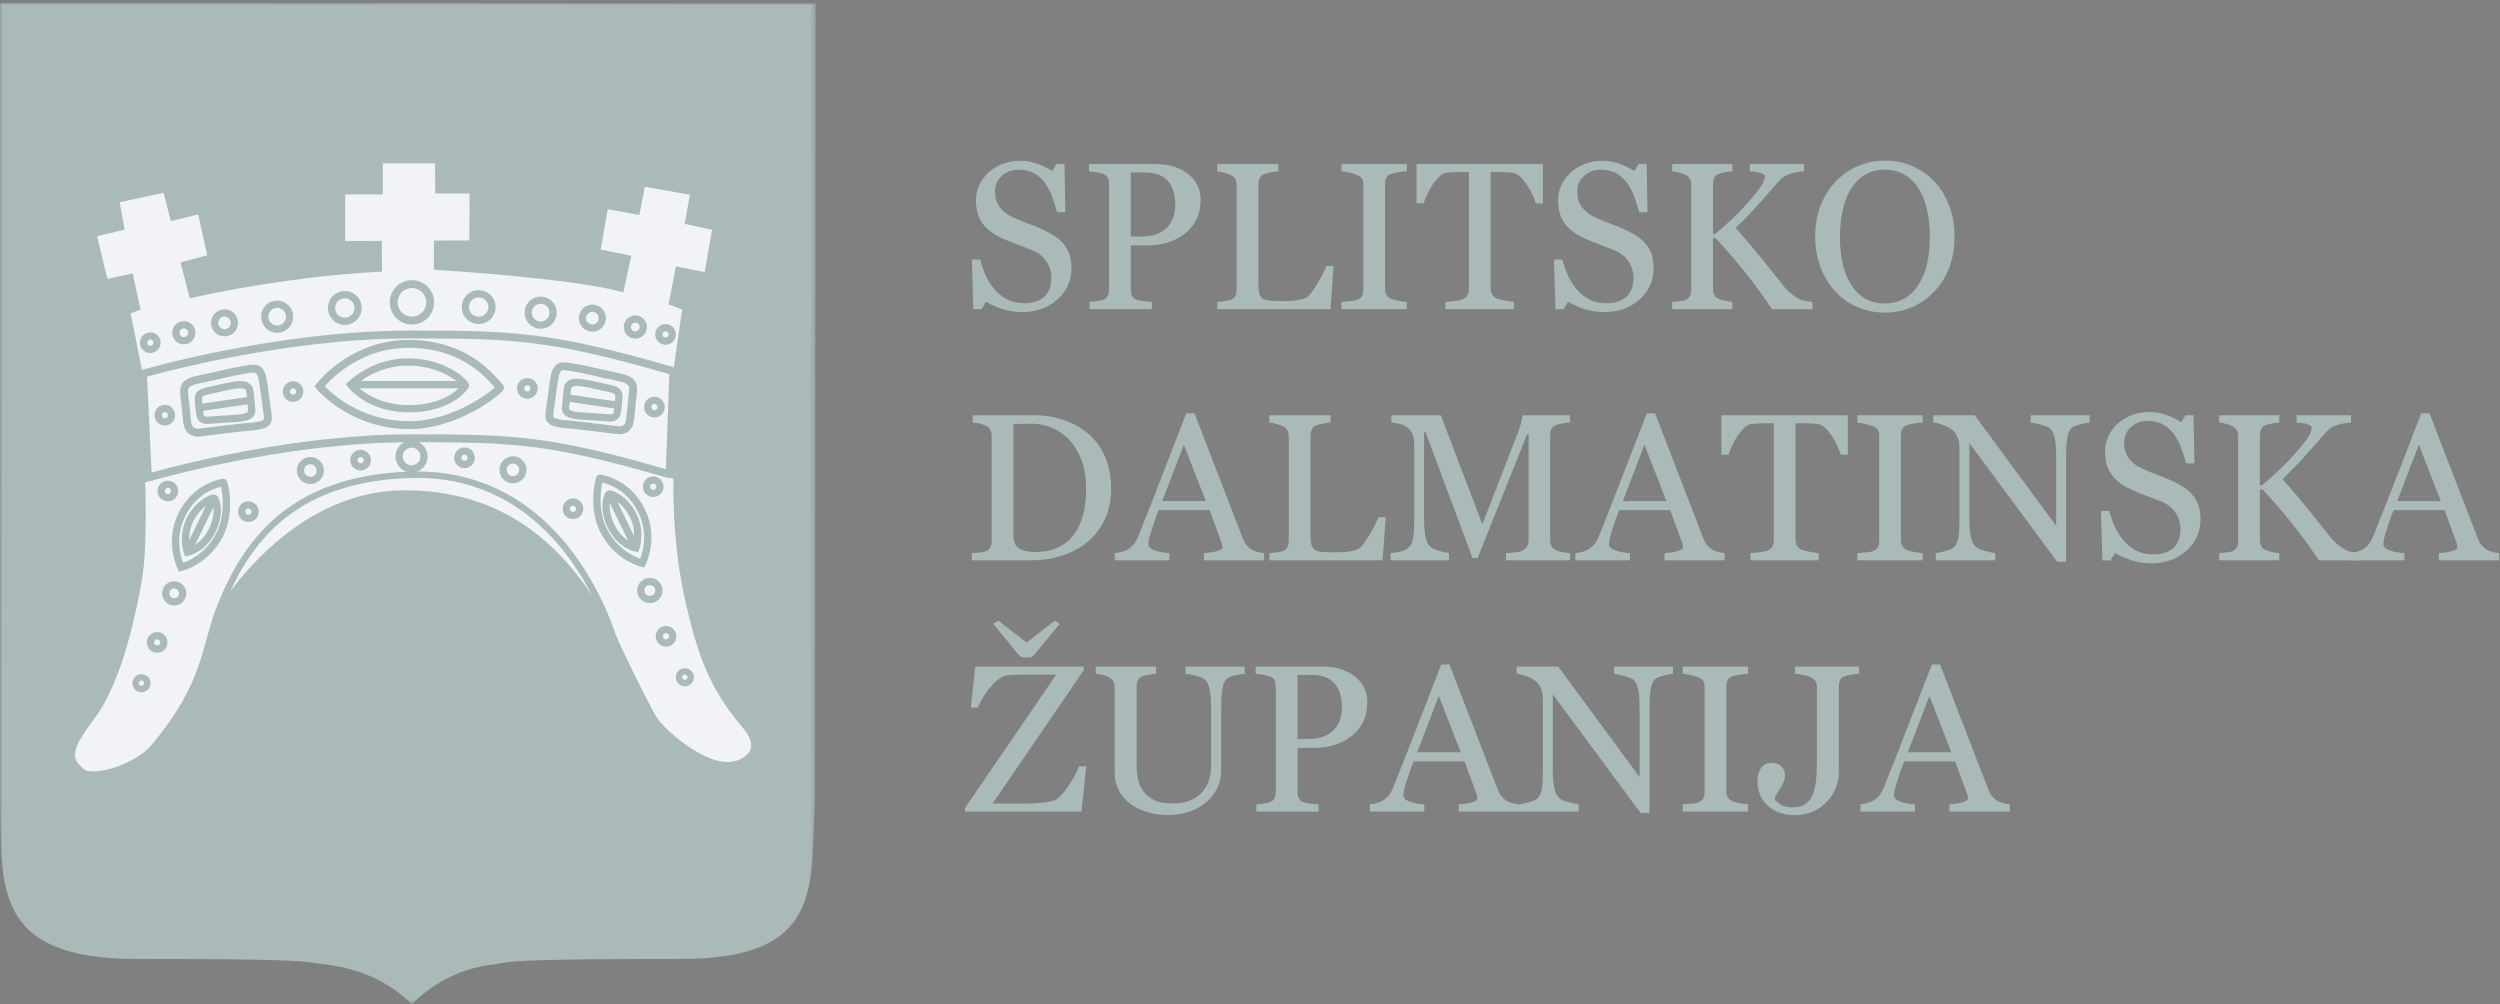 <?xml version="1.0" encoding="UTF-8"?>
<svg width="483px" height="194px" viewBox="0 0 483 194" version="1.1" xmlns="http://www.w3.org/2000/svg" xmlns:xlink="http://www.w3.org/1999/xlink">
    <rect x="0" y="0" width="483" height="194" fill="#808080" stroke="none"/>
    <!-- Generator: sketchtool 57.1 (101010) - https://sketch.com -->
    <title>B1E29EF4-4B1F-4857-B36C-E2B4696747BA</title>
    <desc>Created with sketchtool.</desc>
    <defs>
        <polygon id="path-1" points="0 0.003 157.593 0.003 157.593 193.449 0 193.449"></polygon>
    </defs>
    <g id="Asset-Artboard-Page" stroke="none" stroke-width="1" fill="none" fill-rule="evenodd">
        <g id="Splitsko-dalmatinska-zupanija-logo">
            <g id="Group-3" transform="translate(0, 0.548)">
                <mask id="mask-2" fill="white">
                    <use xlink:href="#path-1"></use>
                </mask>
                <g id="Clip-2"></g>
                <path d="M157.593,0.108 L157.445,154.293 C156.494,170.242 159.507,184.721 131.656,184.721 C104.972,184.721 99.355,185.047 96.911,185.536 C94.874,185.944 87.135,186.006 79.561,193.449 C71.988,186.006 63.025,185.944 60.988,185.536 C58.543,185.047 52.927,184.721 26.242,184.721 C-1.609,184.721 0.398,170.389 0.031,154.39 L0,0.003 L157.593,0.108 Z" id="Fill-1" fill="#A9BAB8" mask="url(#mask-2)"></path>
            </g>
            <path d="M41.308,120.123 C41.308,120.123 54.94,95.23 78.425,95.347 C102.6,95.467 112.037,112.665 117.399,120.59 C122.761,128.516 116.815,106.013 116.815,106.013 L94.446,81.874 L51.915,86.422 L38.919,102.804 L41.308,120.123 Z" id="Fill-4" fill="#F1F3F6"></path>
            <path d="M41.308,120.123 C41.308,120.123 54.94,95.23 78.425,95.347 C102.6,95.467 112.037,112.665 117.399,120.59 C122.761,128.516 116.815,106.013 116.815,106.013 L94.446,81.874 L51.915,86.422 L38.919,102.804 L41.308,120.123 Z" id="Stroke-6" stroke="#A9BAB8" stroke-width="1.243"></path>
            <path d="M22.385,38.59 L32.052,36.513 L33.449,41.96 L38.764,40.688 L40.762,49.768 L35.642,51.13 L37.109,56.89 C37.109,56.89 54.369,52.885 73.171,51.888 L73.144,47.162 L66.068,47.198 L66.068,36.935 L73.332,36.942 L73.342,30.937 L84.641,30.937 L84.712,36.749 L91.346,36.762 L91.298,47.073 L84.445,47.09 L84.445,51.522 C84.445,51.522 110.402,53.117 119.957,55.705 L121.217,49.893 L115.35,48.706 L116.904,39.679 L123.024,40.826 L124.086,35.352 L134.008,37.12 L133.004,42.765 L138.29,43.924 L136.651,53.316 L131.083,52.199 L129.881,58.409 L132.481,59.385 L130.708,71.722 L129.952,71.634 L129.245,91.594 L130.759,92.099 C130.759,92.099 130.228,104.238 133.158,116.635 C135.457,126.363 137.492,132.591 143.991,140.206 C148.252,145.198 143.769,147.6 141.159,147.822 C135.385,148.313 127.672,140.994 126.503,139.177 C124.77,136.482 118.831,124.15 118.492,123.14 C115.104,113.022 104.404,90.899 79.123,91.734 C55.717,92.507 47.343,105.437 42.697,116.828 C39.329,125.086 40.217,131.924 29.662,144.432 C26.464,148.222 18.052,150.826 15.903,149.141 C12.493,146.467 13.515,144.115 17.805,138.356 C23.286,130.999 25.935,116.934 26.829,111.742 C27.94,105.295 27.408,92.797 27.408,92.797 L28.72,92.307 L27.75,72.204 L26.918,72.192 L24.529,60.105 L26.429,59.428 L25.165,53.557 L20.29,54.634 L17.999,45.163 L23.364,43.909 L22.385,38.59 Z" id="Fill-8" fill="#F1F3F6"></path>
            <path d="M22.385,38.59 L32.052,36.513 L33.449,41.96 L38.764,40.688 L40.762,49.768 L35.642,51.13 L37.109,56.89 C37.109,56.89 54.369,52.885 73.171,51.888 L73.144,47.162 L66.068,47.198 L66.068,36.935 L73.332,36.942 L73.342,30.937 L84.641,30.937 L84.712,36.749 L91.346,36.762 L91.298,47.073 L84.445,47.09 L84.445,51.522 C84.445,51.522 110.402,53.117 119.957,55.705 L121.217,49.893 L115.35,48.706 L116.904,39.679 L123.024,40.826 L124.086,35.352 L134.008,37.12 L133.004,42.765 L138.29,43.924 L136.651,53.316 L131.083,52.199 L129.881,58.409 L132.481,59.385 L130.708,71.722 L129.952,71.634 L129.245,91.594 L130.759,92.099 C130.759,92.099 130.228,104.238 133.158,116.635 C135.457,126.363 137.492,132.591 143.991,140.206 C148.252,145.198 143.769,147.6 141.159,147.822 C135.385,148.313 127.672,140.994 126.503,139.177 C124.77,136.482 118.831,124.15 118.492,123.14 C115.104,113.022 104.404,90.899 79.123,91.734 C55.717,92.507 47.343,105.437 42.697,116.828 C39.329,125.086 40.217,131.924 29.662,144.432 C26.464,148.222 18.052,150.826 15.903,149.141 C12.493,146.467 13.515,144.115 17.805,138.356 C23.286,130.999 25.935,116.934 26.829,111.742 C27.94,105.295 27.408,92.797 27.408,92.797 L28.72,92.307 L27.75,72.204 L26.918,72.192 L24.529,60.105 L26.429,59.428 L25.165,53.557 L20.29,54.634 L17.999,45.163 L23.364,43.909 L22.385,38.59 Z" id="Stroke-10" stroke="#A9BAB8" stroke-width="1.243"></path>
            <path d="M76.067,58.414 C76.067,56.467 77.643,54.889 79.588,54.889 C81.533,54.889 83.11,56.467 83.11,58.414 C83.11,60.36 81.533,61.938 79.588,61.938 C77.643,61.938 76.067,60.36 76.067,58.414 Z M27.627,72.204 C27.627,72.204 53.49,64.622 79.276,64.622 C99.249,64.622 106.292,64.868 129.828,71.634" id="Stroke-12" stroke="#A9BAB8" stroke-width="1.521"></path>
            <path d="M28.711,92.253 C28.711,92.253 54.216,84.67 79.645,84.67 C99.341,84.67 106.287,84.917 129.497,91.683" id="Stroke-14" stroke="#A9BAB8" stroke-width="1.521"></path>
            <path d="M125.138,78.654 C125.138,77.938 125.719,77.356 126.435,77.356 C127.151,77.356 127.732,77.938 127.732,78.654 C127.732,79.371 127.151,79.952 126.435,79.952 C125.719,79.952 125.138,79.371 125.138,78.654 Z M100.587,75.03 C100.587,74.313 101.168,73.732 101.884,73.732 C102.6,73.732 103.181,74.313 103.181,75.03 C103.181,75.746 102.6,76.328 101.884,76.328 C101.168,76.328 100.587,75.746 100.587,75.03 Z M55.324,75.646 C55.324,74.93 55.905,74.349 56.621,74.349 C57.337,74.349 57.918,74.93 57.918,75.646 C57.918,76.363 57.337,76.944 56.621,76.944 C55.905,76.944 55.324,76.363 55.324,75.646 Z M30.546,80.219 C30.546,79.502 31.126,78.921 31.842,78.921 C32.559,78.921 33.139,79.502 33.139,80.219 C33.139,80.935 32.559,81.517 31.842,81.517 C31.126,81.517 30.546,80.935 30.546,80.219 Z M27.738,66.208 C27.738,65.491 28.318,64.91 29.034,64.91 C29.751,64.91 30.331,65.491 30.331,66.208 C30.331,66.925 29.751,67.505 29.034,67.505 C28.318,67.505 27.738,66.925 27.738,66.208 Z M127.285,64.607 C127.285,63.891 127.866,63.309 128.582,63.309 C129.298,63.309 129.878,63.891 129.878,64.607 C129.878,65.324 129.298,65.905 128.582,65.905 C127.866,65.905 127.285,65.324 127.285,64.607 Z M121.203,63.177 C121.203,62.324 121.895,61.632 122.746,61.632 C123.599,61.632 124.29,62.324 124.29,63.177 C124.29,64.029 123.599,64.721 122.746,64.721 C121.895,64.721 121.203,64.029 121.203,63.177 Z M33.974,64.287 C33.974,63.433 34.666,62.742 35.518,62.742 C36.37,62.742 37.061,63.433 37.061,64.287 C37.061,65.14 36.37,65.831 35.518,65.831 C34.666,65.831 33.974,65.14 33.974,64.287 Z M41.461,62.375 C41.461,61.318 42.317,60.46 43.374,60.46 C44.431,60.46 45.288,61.318 45.288,62.375 C45.288,63.433 44.431,64.29 43.374,64.29 C42.317,64.29 41.461,63.433 41.461,62.375 Z M112.532,61.47 C112.532,60.412 113.389,59.555 114.446,59.555 C115.501,59.555 116.359,60.412 116.359,61.47 C116.359,62.527 115.501,63.384 114.446,63.384 C113.389,63.384 112.532,62.527 112.532,61.47 Z M102.055,60.409 C102.055,59.079 103.132,58 104.461,58 C105.79,58 106.868,59.079 106.868,60.409 C106.868,61.739 105.79,62.817 104.461,62.817 C103.132,62.817 102.055,61.739 102.055,60.409 Z M51.146,61.18 C51.146,59.85 52.223,58.772 53.552,58.772 C54.881,58.772 55.959,59.85 55.959,61.18 C55.959,62.51 54.881,63.589 53.552,63.589 C52.223,63.589 51.146,62.51 51.146,61.18 Z M64.045,59.497 C64.045,58.075 65.198,56.921 66.619,56.921 C68.04,56.921 69.192,58.075 69.192,59.497 C69.192,60.919 68.04,62.072 66.619,62.072 C65.198,62.072 64.045,60.919 64.045,59.497 Z M89.906,59.327 C89.906,57.905 91.059,56.751 92.481,56.751 C93.901,56.751 95.054,57.905 95.054,59.327 C95.054,60.75 93.901,61.903 92.481,61.903 C91.059,61.903 89.906,60.75 89.906,59.327 Z" id="Stroke-16" stroke="#A9BAB8" stroke-width="1.396"></path>
            <path d="M49.314,82.342 C47.099,82.487 38.227,83.605 38.227,83.605 C35.896,83.432 36.243,81.648 35.896,79.026 C35.636,75.315 34.519,74.101 38.574,73.272" id="Stroke-18" stroke="#231F20" stroke-width="0.308"></path>
            <path d="M47.243,71.43 C49.776,70.997 50.113,71.17 50.691,72.954 C51.038,74.882 51.251,76.777 51.703,80.039 C51.934,81.706 51.471,81.995 49.314,82.342 C47.099,82.487 38.227,83.604 38.227,83.604 C35.896,83.431 36.242,81.648 35.896,79.026 C35.636,75.315 34.519,74.101 38.574,73.272 C43.02,72.363 43.65,72.047 47.243,71.43 Z" id="Stroke-20" stroke="#A9BAB8" stroke-width="1.521"></path>
            <path d="M38.458,78.775 L48.332,77.329 L38.458,78.775 Z M45.108,74.456 C46.574,74.204 47.881,74.225 48.216,75.257 C48.417,76.374 48.418,77.214 48.62,79.171 C48.721,80.14 48.014,80.675 45.711,80.819 C44.429,80.903 39.904,81.214 39.904,81.214 C38.554,81.114 38.659,80.265 38.458,78.747 C38.308,76.599 37.874,75.968 40.221,75.489 C42.795,74.963 43.027,74.811 45.108,74.456 Z" id="Stroke-22" stroke="#A9BAB8" stroke-width="1.396"></path>
            <path d="M110.647,70.973 C108.113,70.539 107.777,70.712 107.199,72.496 C106.852,74.424 106.64,76.319 106.187,79.58 C105.956,81.248 106.419,81.537 108.576,81.883 C110.792,82.029 119.662,83.147 119.662,83.147 C121.994,82.974 121.647,81.19 121.994,78.568 C122.254,74.857 123.372,73.642 119.316,72.814 C114.87,71.906 114.241,71.588 110.647,70.973 Z" id="Stroke-24" stroke="#A9BAB8" stroke-width="1.521"></path>
            <path d="M119.432,78.318 L109.559,76.872 L119.432,78.318 Z M112.783,73.998 C111.316,73.747 110.009,73.767 109.674,74.799 C109.473,75.916 109.472,76.756 109.27,78.713 C109.169,79.682 109.877,80.217 112.179,80.361 C113.461,80.445 117.986,80.756 117.986,80.756 C119.336,80.656 119.23,79.807 119.432,78.289 C119.583,76.141 120.017,75.511 117.668,75.031 C115.095,74.504 114.863,74.353 112.783,73.998 Z" id="Stroke-26" stroke="#A9BAB8" stroke-width="1.396"></path>
            <path d="M79.277,66.429 C68.071,66.265 61.736,74.638 61.736,74.638 C61.736,74.638 67.784,82.055 78.949,82.137 C88.552,82.208 96.859,75.089 96.613,74.843 C95.273,73.502 90.484,66.593 79.277,66.429 Z" id="Stroke-28" stroke="#A9BAB8" stroke-width="1.521"></path>
            <path d="M68.03,74.31 L89.652,74.31 L68.03,74.31 Z M78.949,69.938 C72.146,69.839 67.743,74.31 67.743,74.31 C67.743,74.31 71.239,78.926 78.867,78.968 C87.06,79.011 90.052,74.569 89.939,74.391 C89.406,73.559 85.752,70.038 78.949,69.938 Z" id="Stroke-30" stroke="#A9BAB8" stroke-width="1.396"></path>
            <path d="M122.786,105.76 L117.797,95.522 L122.786,105.76 Z M122.334,99.581 C123.951,102.78 122.853,105.897 122.853,105.897 C122.853,105.897 119.864,105.306 118.084,101.703 C116.172,97.835 117.582,95.392 117.692,95.405 C118.209,95.465 120.717,96.383 122.334,99.581 Z M123.917,98.616 C126.582,103.884 124.085,108.816 124.085,108.816 C124.085,108.816 119.181,107.664 116.566,102.397 C114.317,97.866 115.766,92.289 115.939,92.35 C116.881,92.673 121.254,93.347 123.917,98.616 Z M36.276,106.561 L41.266,96.323 L36.276,106.561 Z M36.729,100.382 C35.112,103.581 36.209,106.697 36.209,106.697 C36.209,106.697 39.199,106.108 40.979,102.505 C42.891,98.636 41.482,96.194 41.37,96.206 C40.854,96.267 38.346,97.184 36.729,100.382 Z M35.145,99.417 C32.481,104.686 34.978,109.617 34.978,109.617 C34.978,109.617 39.881,108.466 42.497,103.198 C44.746,98.667 43.298,93.09 43.124,93.15 C42.182,93.475 37.809,94.149 35.145,99.417 Z" id="Stroke-32" stroke="#A9BAB8" stroke-width="1.413"></path>
            <path d="M127.37,122.929 C127.37,122.212 127.95,121.631 128.667,121.631 C129.383,121.631 129.963,122.212 129.963,122.929 C129.963,123.645 129.383,124.227 128.667,124.227 C127.95,124.227 127.37,123.645 127.37,122.929 Z M29.069,124.119 C29.069,123.403 29.649,122.821 30.366,122.821 C31.082,122.821 31.663,123.403 31.663,124.119 C31.663,124.836 31.082,125.417 30.366,125.417 C29.649,125.417 29.069,124.836 29.069,124.119 Z M31.128,94.86 C31.128,94.144 31.709,93.563 32.424,93.563 C33.141,93.563 33.722,94.144 33.722,94.86 C33.722,95.578 33.141,96.158 32.424,96.158 C31.709,96.158 31.128,95.578 31.128,94.86 Z M32.016,114.637 C32.016,113.732 32.749,112.998 33.654,112.998 C34.559,112.998 35.293,113.732 35.293,114.637 C35.293,115.543 34.559,116.277 33.654,116.277 C32.749,116.277 32.016,115.543 32.016,114.637 Z M123.805,114.083 C123.805,113.118 124.587,112.336 125.552,112.336 C126.516,112.336 127.299,113.118 127.299,114.083 C127.299,115.049 126.516,115.832 125.552,115.832 C124.587,115.832 123.805,115.049 123.805,114.083 Z M109.404,98.296 C109.404,97.579 109.984,96.998 110.7,96.998 C111.417,96.998 111.997,97.579 111.997,98.296 C111.997,99.012 111.417,99.593 110.7,99.593 C109.984,99.593 109.404,99.012 109.404,98.296 Z M46.693,98.855 C46.693,98.138 47.273,97.556 47.99,97.556 C48.706,97.556 49.287,98.138 49.287,98.855 C49.287,99.571 48.706,100.153 47.99,100.153 C47.273,100.153 46.693,99.571 46.693,98.855 Z M97.186,90.766 C97.186,89.708 98.042,88.851 99.099,88.851 C100.156,88.851 101.012,89.708 101.012,90.766 C101.012,91.823 100.156,92.681 99.099,92.681 C98.042,92.681 97.186,91.823 97.186,90.766 Z M58.05,90.906 C58.05,89.848 58.907,88.991 59.964,88.991 C61.02,88.991 61.877,89.848 61.877,90.906 C61.877,91.963 61.02,92.82 59.964,92.82 C58.907,92.82 58.05,91.963 58.05,90.906 Z M88.446,88.445 C88.446,87.728 89.027,87.147 89.743,87.147 C90.46,87.147 91.04,87.728 91.04,88.445 C91.04,89.161 90.46,89.743 89.743,89.743 C89.027,89.743 88.446,89.161 88.446,88.445 Z M68.366,88.903 C68.366,88.186 68.947,87.605 69.663,87.605 C70.379,87.605 70.96,88.186 70.96,88.903 C70.96,89.619 70.379,90.201 69.663,90.201 C68.947,90.201 68.366,89.619 68.366,88.903 Z M77.104,88.188 C77.104,86.858 78.182,85.779 79.511,85.779 C80.84,85.779 81.917,86.858 81.917,88.188 C81.917,89.517 80.84,90.596 79.511,90.596 C78.182,90.596 77.104,89.517 77.104,88.188 Z" id="Stroke-34" stroke="#A9BAB8" stroke-width="1.396"></path>
            <path d="M26.209,131.989 C26.209,131.368 26.712,130.863 27.334,130.863 C27.955,130.863 28.459,131.368 28.459,131.989 C28.459,132.611 27.955,133.115 27.334,133.115 C26.712,133.115 26.209,132.611 26.209,131.989 Z M131.191,130.844 C131.191,130.222 131.695,129.718 132.316,129.718 C132.937,129.718 133.441,130.222 133.441,130.844 C133.441,131.466 132.937,131.97 132.316,131.97 C131.695,131.97 131.191,131.466 131.191,130.844 Z" id="Stroke-36" stroke="#A9BAB8" stroke-width="1.241"></path>
            <path d="M124.904,94.029 C124.904,93.312 125.485,92.731 126.201,92.731 C126.917,92.731 127.498,93.312 127.498,94.029 C127.498,94.746 126.917,95.326 126.201,95.326 C125.485,95.326 124.904,94.746 124.904,94.029 Z" id="Stroke-38" stroke="#A9BAB8" stroke-width="1.396"></path>
            <path d="M205.27,46.866 C205.862,47.525 206.3,48.246 206.583,49.029 C206.865,49.813 207.007,50.724 207.007,51.764 C207.007,54.239 206.093,56.28 204.264,57.887 C202.435,59.493 200.165,60.296 197.455,60.296 C196.205,60.296 194.956,60.102 193.705,59.713 C192.455,59.325 191.376,58.854 190.469,58.301 L189.621,59.743 L188.042,59.743 L187.765,50.144 L189.364,50.144 C189.693,51.33 190.077,52.4 190.518,53.354 C190.959,54.309 191.541,55.201 192.265,56.03 C192.949,56.807 193.748,57.426 194.663,57.887 C195.577,58.348 196.639,58.578 197.85,58.578 C198.758,58.578 199.55,58.459 200.228,58.222 C200.905,57.985 201.455,57.648 201.876,57.213 C202.297,56.778 202.609,56.268 202.814,55.681 C203.017,55.094 203.119,54.418 203.119,53.653 C203.119,52.533 202.804,51.488 202.172,50.519 C201.541,49.55 200.6,48.815 199.35,48.314 C198.494,47.973 197.514,47.596 196.409,47.183 C195.304,46.77 194.35,46.38 193.548,46.013 C191.969,45.302 190.742,44.371 189.867,43.219 C188.992,42.068 188.554,40.564 188.554,38.707 C188.554,37.641 188.772,36.648 189.206,35.726 C189.64,34.805 190.258,33.982 191.061,33.258 C191.824,32.574 192.726,32.037 193.764,31.649 C194.804,31.261 195.89,31.067 197.021,31.067 C198.31,31.067 199.465,31.264 200.485,31.659 C201.504,32.054 202.435,32.515 203.277,33.042 L204.086,31.698 L205.665,31.698 L205.823,41.001 L204.225,41.001 C203.935,39.934 203.609,38.914 203.248,37.94 C202.886,36.965 202.415,36.083 201.837,35.293 C201.27,34.53 200.58,33.921 199.764,33.467 C198.948,33.012 197.949,32.785 196.765,32.785 C195.515,32.785 194.449,33.187 193.567,33.99 C192.685,34.793 192.245,35.774 192.245,36.932 C192.245,38.143 192.528,39.148 193.094,39.944 C193.659,40.741 194.481,41.396 195.561,41.909 C196.521,42.37 197.465,42.768 198.393,43.104 C199.32,43.44 200.218,43.799 201.086,44.18 C201.876,44.523 202.636,44.911 203.366,45.346 C204.096,45.78 204.731,46.287 205.27,46.866" id="Fill-40" fill="#A9BAB8"></path>
            <path d="M225.953,43.39 C226.4,42.758 226.697,42.104 226.841,41.425 C226.986,40.747 227.059,40.139 227.059,39.599 C227.059,38.848 226.97,38.085 226.792,37.308 C226.614,36.531 226.309,35.853 225.874,35.273 C225.414,34.654 224.809,34.174 224.059,33.832 C223.309,33.489 222.375,33.318 221.257,33.318 L218.474,33.318 L218.474,45.701 L220.487,45.701 C221.908,45.701 223.062,45.48 223.95,45.039 C224.839,44.599 225.506,44.049 225.953,43.39 M231.953,38.611 C231.953,40.072 231.667,41.366 231.094,42.492 C230.522,43.618 229.729,44.549 228.716,45.286 C227.716,46.024 226.617,46.563 225.42,46.906 C224.223,47.248 222.953,47.419 221.611,47.419 L218.474,47.419 L218.474,55.912 C218.474,56.372 218.549,56.778 218.701,57.126 C218.851,57.475 219.164,57.742 219.638,57.926 C219.875,58.018 220.292,58.104 220.891,58.183 C221.49,58.262 222.039,58.308 222.539,58.321 L222.539,59.723 L210.52,59.723 L210.52,58.321 C210.836,58.295 211.293,58.249 211.892,58.183 C212.49,58.117 212.908,58.031 213.145,57.926 C213.54,57.755 213.825,57.505 214.004,57.175 C214.181,56.846 214.27,56.425 214.27,55.912 L214.27,35.688 C214.27,35.227 214.204,34.813 214.073,34.444 C213.941,34.075 213.632,33.799 213.145,33.614 C212.645,33.444 212.148,33.321 211.655,33.249 C211.162,33.177 210.737,33.127 210.382,33.101 L210.382,31.699 L223.17,31.699 C225.776,31.699 227.891,32.328 229.515,33.585 C231.14,34.842 231.953,36.517 231.953,38.611" id="Fill-42" fill="#A9BAB8"></path>
            <path d="M257.648,51.389 L257.056,59.723 L235.17,59.723 L235.17,58.321 C235.485,58.295 235.943,58.249 236.541,58.183 C237.14,58.117 237.558,58.032 237.794,57.926 C238.189,57.755 238.475,57.505 238.653,57.176 C238.831,56.846 238.919,56.425 238.919,55.912 L238.919,35.846 C238.919,35.398 238.843,35.004 238.692,34.661 C238.541,34.319 238.242,34.042 237.794,33.831 C237.491,33.673 237.067,33.519 236.522,33.367 C235.975,33.216 235.525,33.128 235.17,33.101 L235.17,31.698 L246.991,31.698 L246.991,33.101 C246.623,33.114 246.146,33.18 245.561,33.298 C244.975,33.417 244.551,33.522 244.287,33.614 C243.84,33.772 243.534,34.042 243.37,34.424 C243.205,34.806 243.123,35.214 243.123,35.648 L243.123,54.47 C243.123,55.339 243.165,56.014 243.251,56.494 C243.337,56.975 243.537,57.347 243.853,57.61 C244.156,57.847 244.606,58.002 245.205,58.074 C245.804,58.147 246.642,58.183 247.722,58.183 C248.208,58.183 248.714,58.17 249.241,58.143 C249.767,58.117 250.267,58.064 250.741,57.985 C251.201,57.906 251.625,57.798 252.014,57.659 C252.402,57.521 252.688,57.347 252.872,57.136 C253.412,56.53 254.04,55.612 254.757,54.381 C255.474,53.15 255.971,52.153 256.247,51.389 L257.648,51.389 Z" id="Fill-44" fill="#A9BAB8"></path>
            <path d="M271.799,59.723 L259.188,59.723 L259.188,58.321 C259.543,58.295 260.056,58.255 260.727,58.203 C261.398,58.15 261.872,58.071 262.148,57.966 C262.582,57.794 262.898,57.561 263.095,57.265 C263.293,56.968 263.391,56.557 263.391,56.03 L263.391,35.727 C263.391,35.267 263.319,34.882 263.174,34.572 C263.029,34.263 262.687,34.003 262.148,33.792 C261.753,33.634 261.256,33.486 260.658,33.348 C260.059,33.21 259.569,33.128 259.188,33.101 L259.188,31.699 L271.799,31.699 L271.799,33.101 C271.391,33.114 270.904,33.163 270.338,33.249 C269.772,33.335 269.279,33.443 268.858,33.575 C268.358,33.733 268.022,33.99 267.852,34.345 C267.68,34.701 267.595,35.095 267.595,35.53 L267.595,55.813 C267.595,56.247 267.69,56.633 267.881,56.968 C268.071,57.304 268.397,57.571 268.858,57.768 C269.134,57.874 269.584,57.989 270.21,58.114 C270.834,58.239 271.364,58.308 271.799,58.321 L271.799,59.723 Z" id="Fill-46" fill="#A9BAB8"></path>
            <path d="M298.086,39.302 L296.724,39.302 C296.605,38.828 296.391,38.266 296.081,37.614 C295.772,36.962 295.425,36.346 295.043,35.767 C294.647,35.162 294.216,34.631 293.747,34.177 C293.279,33.723 292.827,33.463 292.392,33.397 C291.984,33.344 291.469,33.305 290.85,33.279 C290.23,33.252 289.656,33.239 289.129,33.239 L287.981,33.239 L287.981,55.655 C287.981,56.089 288.073,56.488 288.258,56.85 C288.442,57.212 288.764,57.491 289.225,57.689 C289.462,57.781 289.958,57.906 290.715,58.064 C291.471,58.222 292.06,58.308 292.481,58.321 L292.481,59.723 L279.258,59.723 L279.258,58.321 C279.626,58.295 280.189,58.242 280.946,58.163 C281.702,58.084 282.225,57.985 282.515,57.867 C282.949,57.696 283.268,57.449 283.472,57.126 C283.676,56.804 283.778,56.373 283.778,55.832 L283.778,33.239 L282.633,33.239 C282.225,33.239 281.718,33.249 281.114,33.269 C280.508,33.288 279.93,33.332 279.377,33.397 C278.943,33.45 278.492,33.71 278.025,34.177 C277.558,34.645 277.127,35.175 276.733,35.767 C276.338,36.36 275.989,36.989 275.686,37.653 C275.383,38.318 275.173,38.868 275.055,39.302 L273.673,39.302 L273.673,31.699 L298.086,31.699 L298.086,39.302 Z" id="Fill-48" fill="#A9BAB8"></path>
            <path d="M317.743,46.866 C318.335,47.525 318.772,48.246 319.055,49.029 C319.338,49.813 319.479,50.724 319.479,51.764 C319.479,54.239 318.565,56.28 316.736,57.887 C314.907,59.493 312.637,60.296 309.928,60.296 C308.677,60.296 307.428,60.102 306.178,59.713 C304.927,59.325 303.848,58.854 302.941,58.301 L302.093,59.743 L300.514,59.743 L300.237,50.144 L301.836,50.144 C302.165,51.33 302.549,52.4 302.99,53.354 C303.431,54.309 304.013,55.201 304.737,56.03 C305.421,56.807 306.22,57.426 307.135,57.887 C308.049,58.348 309.111,58.578 310.322,58.578 C311.23,58.578 312.023,58.459 312.701,58.222 C313.377,57.985 313.927,57.648 314.348,57.213 C314.769,56.778 315.081,56.268 315.286,55.681 C315.489,55.094 315.591,54.418 315.591,53.653 C315.591,52.533 315.276,51.488 314.644,50.519 C314.013,49.55 313.072,48.815 311.822,48.314 C310.966,47.973 309.986,47.596 308.881,47.183 C307.776,46.77 306.822,46.38 306.02,46.013 C304.441,45.302 303.214,44.371 302.339,43.219 C301.464,42.068 301.026,40.564 301.026,38.707 C301.026,37.641 301.244,36.648 301.678,35.726 C302.112,34.805 302.73,33.982 303.533,33.258 C304.296,32.574 305.198,32.037 306.236,31.649 C307.276,31.261 308.362,31.067 309.493,31.067 C310.782,31.067 311.937,31.264 312.957,31.659 C313.976,32.054 314.907,32.515 315.749,33.042 L316.558,31.698 L318.137,31.698 L318.296,41.001 L316.697,41.001 C316.407,39.934 316.082,38.914 315.72,37.94 C315.358,36.965 314.887,36.083 314.309,35.293 C313.743,34.53 313.052,33.921 312.236,33.467 C311.421,33.012 310.421,32.785 309.237,32.785 C307.987,32.785 306.921,33.187 306.039,33.99 C305.158,34.793 304.718,35.774 304.718,36.932 C304.718,38.143 305,39.148 305.566,39.944 C306.131,40.741 306.954,41.396 308.033,41.909 C308.993,42.37 309.937,42.768 310.865,43.104 C311.792,43.44 312.69,43.799 313.559,44.18 C314.348,44.523 315.108,44.911 315.838,45.346 C316.568,45.78 317.203,46.287 317.743,46.866" id="Fill-50" fill="#A9BAB8"></path>
            <path d="M350.168,59.723 L342.313,59.723 C340.8,57.38 339.119,55.052 337.271,52.742 C335.422,50.431 333.485,48.19 331.459,46.017 L330.946,46.017 L330.946,55.773 C330.946,56.208 331.028,56.597 331.193,56.938 C331.357,57.281 331.656,57.557 332.09,57.768 C332.301,57.86 332.692,57.972 333.265,58.104 C333.837,58.236 334.314,58.308 334.695,58.321 L334.695,59.723 L323.072,59.723 L323.072,58.321 C323.374,58.295 323.814,58.255 324.393,58.203 C324.973,58.15 325.38,58.071 325.617,57.966 C326.012,57.794 326.298,57.541 326.476,57.205 C326.654,56.87 326.742,56.464 326.742,55.991 L326.742,35.767 C326.742,35.32 326.666,34.931 326.515,34.602 C326.363,34.273 326.064,34.003 325.617,33.792 C325.262,33.621 324.841,33.469 324.354,33.338 C323.867,33.206 323.439,33.128 323.072,33.101 L323.072,31.699 L334.695,31.699 L334.695,33.101 C334.327,33.114 333.867,33.173 333.314,33.279 C332.762,33.384 332.353,33.483 332.09,33.575 C331.643,33.733 331.34,33.996 331.182,34.365 C331.025,34.734 330.946,35.135 330.946,35.57 L330.946,45.247 L331.34,45.247 C332.524,44.246 333.689,43.202 334.834,42.117 C335.978,41.03 337.017,39.947 337.951,38.868 C338.991,37.67 339.751,36.712 340.232,35.994 C340.711,35.277 340.952,34.641 340.952,34.088 C340.952,33.891 340.83,33.729 340.587,33.604 C340.343,33.479 340.064,33.377 339.748,33.299 C339.379,33.219 339.05,33.17 338.761,33.15 C338.471,33.13 338.235,33.114 338.051,33.101 L338.051,31.699 L348.55,31.699 L348.55,33.101 C348.51,33.101 348.424,33.108 348.293,33.12 C348.162,33.134 348.01,33.147 347.839,33.16 C347.656,33.173 347.472,33.2 347.288,33.239 C347.104,33.279 346.867,33.325 346.577,33.377 C346.117,33.483 345.64,33.651 345.147,33.881 C344.654,34.111 344.25,34.398 343.935,34.74 C342.58,36.281 341.167,37.874 339.696,39.521 C338.225,41.168 336.767,42.67 335.322,44.027 C337.325,46.29 338.981,48.239 340.291,49.871 C341.602,51.503 342.995,53.246 344.47,55.102 C345.033,55.813 345.596,56.382 346.16,56.81 C346.723,57.238 347.208,57.557 347.614,57.768 C347.954,57.939 348.38,58.071 348.891,58.163 C349.401,58.255 349.828,58.308 350.168,58.321 L350.168,59.723 Z" id="Fill-52" fill="#A9BAB8"></path>
            <path d="M370.732,54.885 C371.469,53.687 372.005,52.331 372.341,50.816 C372.676,49.302 372.844,47.61 372.844,45.741 C372.844,43.818 372.656,42.054 372.281,40.448 C371.907,38.842 371.357,37.472 370.633,36.34 C369.91,35.221 369.002,34.348 367.91,33.723 C366.818,33.098 365.568,32.785 364.16,32.785 C362.582,32.785 361.24,33.147 360.134,33.871 C359.029,34.596 358.128,35.563 357.431,36.774 C356.772,37.933 356.283,39.289 355.961,40.842 C355.638,42.396 355.477,44.029 355.477,45.741 C355.477,47.637 355.647,49.349 355.99,50.876 C356.332,52.403 356.871,53.759 357.608,54.944 C358.319,56.103 359.213,57.008 360.292,57.66 C361.371,58.311 362.66,58.637 364.16,58.637 C365.568,58.637 366.838,58.308 367.969,57.65 C369.101,56.991 370.022,56.07 370.732,54.885 M373.673,35.017 C374.909,36.307 375.877,37.864 376.574,39.687 C377.271,41.511 377.62,43.529 377.62,45.741 C377.62,47.966 377.264,49.987 376.554,51.804 C375.844,53.621 374.857,55.168 373.594,56.445 C372.371,57.709 370.95,58.684 369.331,59.368 C367.713,60.052 365.989,60.395 364.16,60.395 C362.213,60.395 360.414,60.03 358.763,59.299 C357.112,58.568 355.694,57.551 354.51,56.248 C353.326,54.971 352.395,53.42 351.717,51.597 C351.039,49.773 350.701,47.821 350.701,45.741 C350.701,43.463 351.056,41.432 351.766,39.648 C352.477,37.864 353.457,36.32 354.707,35.017 C355.944,33.726 357.382,32.739 359.019,32.054 C360.657,31.369 362.371,31.027 364.16,31.027 C366.016,31.027 367.765,31.376 369.41,32.074 C371.054,32.772 372.475,33.752 373.673,35.017" id="Fill-54" fill="#A9BAB8"></path>
            <path d="M209.83,94.406 C209.83,92.525 209.58,90.824 209.08,89.304 C208.579,87.785 207.849,86.459 206.889,85.328 C205.981,84.249 204.866,83.4 203.543,82.782 C202.222,82.164 200.751,81.855 199.133,81.855 C198.593,81.855 197.985,81.864 197.307,81.884 C196.629,81.904 196.126,81.921 195.797,81.934 L195.797,103.464 C195.797,104.661 196.146,105.489 196.844,105.95 C197.541,106.41 198.613,106.64 200.061,106.64 C201.731,106.64 203.192,106.344 204.442,105.752 C205.691,105.161 206.704,104.338 207.481,103.285 C208.296,102.18 208.892,100.901 209.267,99.447 C209.642,97.994 209.83,96.313 209.83,94.406 M214.665,94.416 C214.665,96.799 214.217,98.866 213.322,100.617 C212.428,102.368 211.264,103.803 209.83,104.922 C208.382,106.041 206.757,106.877 204.954,107.431 C203.152,107.983 201.29,108.26 199.37,108.26 L187.765,108.26 L187.765,106.857 C188.146,106.857 188.643,106.822 189.256,106.749 C189.867,106.677 190.271,106.595 190.469,106.502 C190.863,106.331 191.15,106.078 191.327,105.742 C191.505,105.406 191.594,105.001 191.594,104.527 L191.594,84.304 C191.594,83.856 191.518,83.455 191.367,83.099 C191.215,82.744 190.916,82.46 190.469,82.25 C190.061,82.052 189.621,81.907 189.147,81.815 C188.673,81.723 188.265,81.664 187.923,81.637 L187.923,80.235 L200.159,80.235 C201.843,80.235 203.501,80.495 205.132,81.015 C206.764,81.535 208.185,82.236 209.395,83.119 C211.04,84.291 212.329,85.824 213.263,87.72 C214.198,89.616 214.665,91.848 214.665,94.416" id="Fill-56" fill="#A9BAB8"></path>
            <path d="M232.961,96.805 L228.719,85.93 L224.538,96.805 L232.961,96.805 Z M244.228,108.26 L232.587,108.26 L232.587,106.857 C233.614,106.792 234.465,106.66 235.143,106.463 C235.82,106.265 236.159,106.022 236.159,105.732 C236.159,105.613 236.146,105.469 236.12,105.298 C236.093,105.126 236.054,104.975 236.002,104.843 L233.683,98.563 L223.852,98.563 C223.483,99.484 223.183,100.288 222.953,100.972 C222.722,101.657 222.514,102.289 222.33,102.868 C222.159,103.434 222.04,103.895 221.975,104.251 C221.908,104.606 221.875,104.896 221.875,105.12 C221.875,105.647 222.29,106.055 223.119,106.344 C223.948,106.634 224.882,106.805 225.922,106.857 L225.922,108.26 L215.375,108.26 L215.375,106.857 C215.717,106.831 216.145,106.756 216.658,106.63 C217.171,106.506 217.592,106.338 217.921,106.127 C218.447,105.772 218.855,105.4 219.144,105.011 C219.434,104.623 219.716,104.086 219.993,103.401 C221.401,99.886 222.953,95.936 224.651,91.552 C226.348,87.168 227.86,83.264 229.19,79.84 L230.769,79.84 L240.104,104.014 C240.3,104.527 240.524,104.942 240.775,105.258 C241.025,105.574 241.373,105.884 241.82,106.186 C242.123,106.371 242.518,106.525 243.005,106.65 C243.491,106.775 243.899,106.845 244.228,106.857 L244.228,108.26 Z" id="Fill-58" fill="#A9BAB8"></path>
            <path d="M267.713,99.926 L267.121,108.26 L245.235,108.26 L245.235,106.858 C245.55,106.831 246.008,106.786 246.606,106.719 C247.205,106.654 247.623,106.568 247.859,106.463 C248.254,106.292 248.54,106.042 248.718,105.712 C248.896,105.383 248.984,104.962 248.984,104.448 L248.984,84.382 C248.984,83.935 248.908,83.54 248.757,83.197 C248.606,82.855 248.307,82.579 247.859,82.368 C247.556,82.21 247.132,82.056 246.587,81.904 C246.04,81.753 245.59,81.664 245.235,81.637 L245.235,80.235 L257.056,80.235 L257.056,81.637 C256.688,81.65 256.211,81.717 255.626,81.835 C255.04,81.954 254.616,82.059 254.352,82.151 C253.905,82.309 253.599,82.579 253.435,82.96 C253.27,83.343 253.188,83.751 253.188,84.185 L253.188,103.006 C253.188,103.876 253.231,104.551 253.316,105.031 C253.402,105.512 253.602,105.883 253.918,106.147 C254.221,106.384 254.671,106.539 255.27,106.611 C255.869,106.684 256.707,106.719 257.787,106.719 C258.273,106.719 258.779,106.707 259.306,106.68 C259.832,106.654 260.332,106.601 260.806,106.522 C261.266,106.443 261.69,106.334 262.079,106.196 C262.467,106.057 262.753,105.883 262.937,105.673 C263.477,105.067 264.105,104.149 264.822,102.918 C265.539,101.686 266.036,100.689 266.312,99.926 L267.713,99.926 Z" id="Fill-60" fill="#A9BAB8"></path>
            <path d="M303.336,108.26 L290.962,108.26 L290.962,106.858 C291.409,106.845 291.984,106.798 292.688,106.719 C293.392,106.641 293.876,106.529 294.139,106.384 C294.546,106.134 294.846,105.848 295.037,105.525 C295.227,105.202 295.323,104.797 295.323,104.31 L295.323,83.928 L295.027,83.928 L285.475,107.806 L284.488,107.806 L275.391,83.434 L275.134,83.434 L275.134,100.163 C275.134,101.782 275.236,103.013 275.44,103.856 C275.644,104.698 275.956,105.304 276.377,105.673 C276.666,105.95 277.265,106.213 278.173,106.463 C279.081,106.713 279.673,106.845 279.949,106.858 L279.949,108.26 L268.641,108.26 L268.641,106.858 C269.233,106.805 269.854,106.707 270.506,106.561 C271.157,106.417 271.66,106.199 272.016,105.91 C272.476,105.541 272.792,104.975 272.963,104.211 C273.134,103.448 273.219,102.17 273.219,100.38 L273.219,86.042 C273.219,85.212 273.121,84.534 272.923,84.008 C272.726,83.481 272.443,83.053 272.075,82.724 C271.667,82.368 271.167,82.105 270.575,81.934 C269.983,81.763 269.397,81.664 268.819,81.637 L268.819,80.235 L278.367,80.235 L286.389,101.27 L293.237,83.674 C293.487,83.028 293.7,82.353 293.878,81.648 C294.055,80.943 294.15,80.473 294.164,80.235 L303.297,80.235 L303.297,81.637 C302.928,81.65 302.457,81.71 301.885,81.815 C301.313,81.921 300.895,82.02 300.632,82.111 C300.184,82.269 299.882,82.533 299.724,82.902 C299.566,83.27 299.488,83.671 299.488,84.106 L299.488,104.31 C299.488,104.771 299.566,105.159 299.724,105.475 C299.882,105.791 300.184,106.067 300.632,106.305 C300.869,106.436 301.29,106.559 301.895,106.67 C302.5,106.782 302.98,106.845 303.336,106.858 L303.336,108.26 Z" id="Fill-62" fill="#A9BAB8"></path>
            <path d="M321.948,96.805 L317.707,85.93 L313.525,96.805 L321.948,96.805 Z M333.216,108.26 L321.575,108.26 L321.575,106.857 C322.601,106.792 323.453,106.66 324.131,106.463 C324.807,106.265 325.147,106.022 325.147,105.732 C325.147,105.613 325.133,105.469 325.107,105.298 C325.081,105.126 325.041,104.975 324.989,104.843 L322.67,98.563 L312.839,98.563 C312.47,99.484 312.171,100.288 311.94,100.972 C311.709,101.657 311.501,102.289 311.317,102.868 C311.146,103.434 311.027,103.895 310.962,104.251 C310.896,104.606 310.863,104.896 310.863,105.12 C310.863,105.647 311.277,106.055 312.106,106.344 C312.935,106.634 313.869,106.805 314.909,106.857 L314.909,108.26 L304.362,108.26 L304.362,106.857 C304.704,106.831 305.132,106.756 305.645,106.63 C306.158,106.506 306.579,106.338 306.908,106.127 C307.434,105.772 307.842,105.4 308.131,105.011 C308.421,104.623 308.704,104.086 308.98,103.401 C310.388,99.886 311.94,95.936 313.638,91.552 C315.335,87.168 316.848,83.264 318.177,79.84 L319.756,79.84 L329.091,104.014 C329.288,104.527 329.511,104.942 329.762,105.258 C330.012,105.574 330.36,105.884 330.808,106.186 C331.11,106.371 331.505,106.525 331.992,106.65 C332.478,106.775 332.886,106.845 333.216,106.857 L333.216,108.26 Z" id="Fill-64" fill="#A9BAB8"></path>
            <path d="M356.996,87.839 L355.634,87.839 C355.516,87.365 355.302,86.802 354.992,86.15 C354.682,85.499 354.336,84.883 353.954,84.304 C353.558,83.698 353.126,83.168 352.658,82.714 C352.189,82.26 351.738,82 351.303,81.934 C350.894,81.881 350.38,81.842 349.76,81.815 C349.14,81.789 348.566,81.776 348.039,81.776 L346.892,81.776 L346.892,104.192 C346.892,104.626 346.984,105.024 347.168,105.386 C347.352,105.749 347.675,106.028 348.135,106.226 C348.372,106.318 348.869,106.443 349.625,106.601 C350.381,106.759 350.971,106.845 351.391,106.857 L351.391,108.26 L338.169,108.26 L338.169,106.857 C338.537,106.832 339.099,106.779 339.856,106.7 C340.613,106.621 341.136,106.522 341.425,106.403 C341.86,106.232 342.179,105.986 342.382,105.663 C342.586,105.34 342.689,104.909 342.689,104.369 L342.689,81.776 L341.544,81.776 C341.136,81.776 340.629,81.786 340.024,81.806 C339.419,81.825 338.84,81.868 338.287,81.934 C337.853,81.986 337.403,82.247 336.936,82.714 C336.469,83.181 336.037,83.711 335.643,84.304 C335.248,84.896 334.9,85.525 334.597,86.19 C334.294,86.854 334.083,87.404 333.965,87.839 L332.584,87.839 L332.584,80.235 L356.996,80.235 L356.996,87.839 Z" id="Fill-66" fill="#A9BAB8"></path>
            <path d="M371.463,108.26 L358.852,108.26 L358.852,106.858 C359.207,106.831 359.72,106.792 360.391,106.739 C361.062,106.687 361.536,106.608 361.812,106.502 C362.246,106.331 362.562,106.097 362.759,105.801 C362.957,105.505 363.055,105.094 363.055,104.567 L363.055,84.264 C363.055,83.803 362.983,83.419 362.838,83.109 C362.694,82.8 362.352,82.539 361.812,82.329 C361.417,82.171 360.92,82.022 360.322,81.884 C359.723,81.746 359.233,81.664 358.852,81.637 L358.852,80.235 L371.463,80.235 L371.463,81.637 C371.055,81.65 370.568,81.7 370.002,81.785 C369.436,81.871 368.943,81.98 368.522,82.111 C368.022,82.269 367.687,82.526 367.516,82.882 C367.344,83.237 367.259,83.632 367.259,84.067 L367.259,104.35 C367.259,104.784 367.354,105.169 367.546,105.505 C367.736,105.84 368.061,106.107 368.522,106.305 C368.798,106.41 369.248,106.525 369.874,106.651 C370.499,106.776 371.028,106.845 371.463,106.858 L371.463,108.26 Z" id="Fill-68" fill="#A9BAB8"></path>
            <path d="M403.71,81.637 C403.342,81.651 402.776,81.756 402.013,81.953 C401.25,82.151 400.704,82.355 400.375,82.566 C399.901,82.895 399.583,83.527 399.418,84.462 C399.253,85.397 399.171,86.582 399.171,88.017 L399.171,108.536 L397.455,108.536 L380.482,85.607 L380.482,100.064 C380.482,101.683 380.584,102.927 380.788,103.796 C380.992,104.666 381.303,105.284 381.725,105.653 C382.028,105.943 382.653,106.213 383.6,106.463 C384.547,106.713 385.172,106.845 385.475,106.857 L385.475,108.26 L373.989,108.26 L373.989,106.857 C374.344,106.832 374.943,106.703 375.785,106.473 C376.627,106.242 377.153,106.035 377.363,105.85 C377.824,105.482 378.139,104.919 378.311,104.162 C378.481,103.405 378.567,102.111 378.567,100.281 L378.567,86.476 C378.567,85.871 378.462,85.265 378.251,84.659 C378.041,84.054 377.758,83.586 377.403,83.257 C376.929,82.822 376.288,82.451 375.479,82.141 C374.67,81.832 374.015,81.664 373.515,81.637 L373.515,80.235 L381.516,80.235 L397.257,101.6 L397.257,88.272 C397.257,86.64 397.152,85.386 396.941,84.51 C396.73,83.635 396.428,83.053 396.034,82.763 C395.665,82.513 395.063,82.27 394.227,82.033 C393.392,81.796 392.757,81.664 392.323,81.637 L392.323,80.235 L403.71,80.235 L403.71,81.637 Z" id="Fill-70" fill="#A9BAB8"></path>
            <path d="M423.406,95.403 C423.998,96.062 424.435,96.782 424.718,97.566 C425.001,98.349 425.142,99.261 425.142,100.301 C425.142,102.776 424.228,104.817 422.4,106.423 C420.571,108.03 418.3,108.832 415.591,108.832 C414.341,108.832 413.091,108.638 411.841,108.25 C410.591,107.862 409.512,107.391 408.604,106.838 L407.756,108.28 L406.177,108.28 L405.901,98.681 L407.499,98.681 C407.828,99.867 408.213,100.936 408.654,101.89 C409.094,102.845 409.676,103.737 410.401,104.567 C411.084,105.344 411.883,105.963 412.798,106.423 C413.712,106.884 414.775,107.115 415.985,107.115 C416.893,107.115 417.686,106.996 418.364,106.759 C419.041,106.522 419.59,106.185 420.012,105.75 C420.432,105.315 420.745,104.804 420.949,104.217 C421.153,103.63 421.255,102.955 421.255,102.19 C421.255,101.07 420.939,100.025 420.307,99.055 C419.676,98.087 418.736,97.352 417.485,96.85 C416.63,96.51 415.65,96.133 414.544,95.72 C413.439,95.307 412.486,94.917 411.683,94.549 C410.104,93.839 408.877,92.907 408.002,91.755 C407.127,90.604 406.69,89.1 406.69,87.244 C406.69,86.178 406.907,85.184 407.341,84.263 C407.775,83.341 408.394,82.519 409.196,81.795 C409.96,81.11 410.861,80.574 411.9,80.186 C412.94,79.797 414.025,79.603 415.156,79.603 C416.446,79.603 417.6,79.801 418.62,80.196 C419.639,80.591 420.571,81.052 421.413,81.578 L422.222,80.235 L423.801,80.235 L423.959,89.537 L422.36,89.537 C422.07,88.471 421.745,87.451 421.383,86.476 C421.021,85.502 420.55,84.62 419.972,83.83 C419.406,83.066 418.715,82.457 417.9,82.003 C417.084,81.548 416.084,81.321 414.9,81.321 C413.65,81.321 412.584,81.723 411.703,82.526 C410.821,83.329 410.381,84.311 410.381,85.469 C410.381,86.68 410.663,87.684 411.23,88.481 C411.795,89.278 412.617,89.932 413.696,90.445 C414.656,90.907 415.601,91.305 416.528,91.64 C417.456,91.977 418.353,92.335 419.222,92.717 C420.012,93.059 420.771,93.448 421.501,93.882 C422.232,94.317 422.867,94.824 423.406,95.403" id="Fill-72" fill="#A9BAB8"></path>
            <path d="M455.831,108.26 L447.977,108.26 C446.463,105.916 444.782,103.589 442.934,101.279 C441.086,98.968 439.148,96.726 437.122,94.554 L436.609,94.554 L436.609,104.31 C436.609,104.745 436.691,105.133 436.856,105.475 C437.02,105.818 437.32,106.094 437.754,106.305 C437.964,106.397 438.356,106.509 438.928,106.641 C439.501,106.772 439.977,106.845 440.359,106.858 L440.359,108.26 L428.735,108.26 L428.735,106.858 C429.037,106.831 429.478,106.792 430.057,106.739 C430.636,106.687 431.044,106.608 431.28,106.502 C431.675,106.331 431.961,106.078 432.139,105.742 C432.317,105.406 432.406,105.001 432.406,104.528 L432.406,84.304 C432.406,83.856 432.33,83.468 432.179,83.139 C432.027,82.81 431.728,82.539 431.28,82.329 C430.925,82.158 430.504,82.006 430.017,81.874 C429.531,81.743 429.103,81.664 428.735,81.637 L428.735,80.235 L440.359,80.235 L440.359,81.637 C439.99,81.65 439.53,81.71 438.977,81.815 C438.425,81.921 438.016,82.02 437.754,82.111 C437.306,82.269 437.004,82.533 436.846,82.902 C436.688,83.27 436.609,83.671 436.609,84.106 L436.609,93.783 L437.004,93.783 C438.188,92.783 439.352,91.739 440.497,90.653 C441.641,89.567 442.681,88.484 443.615,87.404 C444.655,86.206 445.414,85.249 445.895,84.531 C446.375,83.813 446.615,83.178 446.615,82.625 C446.615,82.428 446.493,82.266 446.25,82.141 C446.006,82.016 445.727,81.914 445.411,81.835 C445.042,81.756 444.713,81.707 444.424,81.687 C444.135,81.667 443.898,81.65 443.714,81.637 L443.714,80.235 L454.213,80.235 L454.213,81.637 C454.174,81.637 454.088,81.644 453.957,81.657 C453.825,81.67 453.673,81.684 453.503,81.697 C453.319,81.71 453.135,81.736 452.951,81.776 C452.767,81.815 452.53,81.862 452.24,81.914 C451.781,82.02 451.304,82.187 450.811,82.418 C450.317,82.648 449.913,82.935 449.598,83.276 C448.244,84.817 446.831,86.411 445.359,88.058 C443.888,89.705 442.431,91.207 440.986,92.564 C442.988,94.827 444.645,96.775 445.954,98.407 C447.265,100.039 448.658,101.783 450.133,103.639 C450.697,104.35 451.26,104.919 451.824,105.347 C452.386,105.775 452.871,106.094 453.277,106.305 C453.617,106.476 454.043,106.608 454.554,106.7 C455.065,106.792 455.491,106.845 455.831,106.858 L455.831,108.26 Z" id="Fill-74" fill="#A9BAB8"></path>
            <path d="M471.562,96.805 L467.32,85.93 L463.139,96.805 L471.562,96.805 Z M482.829,108.26 L471.188,108.26 L471.188,106.857 C472.215,106.792 473.066,106.66 473.744,106.463 C474.421,106.265 474.76,106.022 474.76,105.732 C474.76,105.613 474.747,105.469 474.721,105.298 C474.694,105.126 474.655,104.975 474.603,104.843 L472.284,98.563 L462.453,98.563 C462.084,99.484 461.784,100.288 461.554,100.972 C461.323,101.657 461.115,102.289 460.931,102.868 C460.76,103.434 460.641,103.895 460.576,104.251 C460.509,104.606 460.476,104.896 460.476,105.12 C460.476,105.647 460.891,106.055 461.72,106.344 C462.549,106.634 463.483,106.805 464.523,106.857 L464.523,108.26 L453.976,108.26 L453.976,106.857 C454.318,106.831 454.746,106.756 455.259,106.63 C455.772,106.506 456.193,106.338 456.522,106.127 C457.048,105.772 457.456,105.4 457.745,105.011 C458.035,104.623 458.318,104.086 458.594,103.401 C460.002,99.886 461.554,95.936 463.252,91.552 C464.949,87.168 466.461,83.264 467.791,79.84 L469.37,79.84 L478.705,104.014 C478.901,104.527 479.125,104.942 479.376,105.258 C479.626,105.574 479.974,105.884 480.422,106.186 C480.724,106.371 481.119,106.525 481.606,106.65 C482.092,106.775 482.5,106.845 482.829,106.857 L482.829,108.26 Z" id="Fill-76" fill="#A9BAB8"></path>
            <path d="M204.737,120.536 L200.119,126.145 C199.843,126.488 199.629,126.722 199.478,126.846 C199.327,126.972 198.929,127.034 198.284,127.034 C197.745,127.034 197.373,126.962 197.169,126.816 C196.965,126.672 196.764,126.474 196.567,126.224 L191.91,120.536 L192.857,119.905 L198.363,124.131 L203.79,119.905 L204.737,120.536 Z M209.869,148.047 L208.941,156.796 L186.443,156.796 L186.443,156.105 L204.066,130.332 L197.612,130.332 C196.863,130.332 196.235,130.345 195.728,130.372 C195.222,130.398 194.758,130.451 194.337,130.529 C193.469,130.701 192.492,131.418 191.406,132.682 C190.321,133.946 189.502,135.283 188.949,136.691 L187.568,136.691 L188.416,128.772 L209.395,128.772 L209.395,129.463 L191.772,155.236 L198.423,155.236 C199.541,155.236 200.732,155.157 201.995,154.999 C203.258,154.842 204.08,154.572 204.462,154.19 C205.317,153.373 206.112,152.373 206.85,151.188 C207.586,150.003 208.132,148.956 208.487,148.047 L209.869,148.047 Z" id="Fill-79" fill="#A9BAB8"></path>
            <path d="M240.478,130.174 C240.11,130.187 239.57,130.266 238.86,130.411 C238.149,130.556 237.571,130.773 237.123,131.063 C236.676,131.366 236.366,131.991 236.196,132.939 C236.025,133.887 235.939,135.045 235.939,136.415 L235.939,148.601 C235.939,150.154 235.617,151.504 234.972,152.649 C234.327,153.795 233.479,154.736 232.426,155.473 C231.386,156.184 230.292,156.695 229.14,157.004 C227.989,157.313 226.887,157.468 225.834,157.468 C224.151,157.468 222.651,157.247 221.335,156.807 C220.019,156.365 218.914,155.769 218.019,155.019 C217.138,154.269 216.473,153.409 216.026,152.442 C215.578,151.474 215.355,150.464 215.355,149.41 L215.355,132.84 C215.355,132.38 215.279,131.994 215.129,131.685 C214.977,131.375 214.671,131.089 214.21,130.826 C213.881,130.641 213.46,130.494 212.948,130.381 C212.434,130.27 212.013,130.2 211.684,130.174 L211.684,128.772 L223.348,128.772 L223.348,130.174 C222.98,130.187 222.516,130.247 221.957,130.352 C221.397,130.457 220.986,130.556 220.723,130.647 C220.275,130.806 219.976,131.068 219.825,131.437 C219.674,131.805 219.598,132.207 219.598,132.641 L219.598,148.112 C219.598,148.862 219.68,149.648 219.845,150.471 C220.009,151.293 220.335,152.059 220.822,152.769 C221.335,153.494 222.032,154.085 222.913,154.546 C223.795,155.006 225.006,155.236 226.545,155.236 C227.992,155.236 229.206,155.006 230.186,154.546 C231.166,154.085 231.939,153.48 232.505,152.73 C233.045,152.019 233.426,151.276 233.65,150.5 C233.874,149.724 233.985,148.941 233.985,148.152 L233.985,136.666 C233.985,135.206 233.88,134.013 233.67,133.085 C233.459,132.158 233.149,131.549 232.742,131.259 C232.281,130.931 231.654,130.674 230.857,130.49 C230.061,130.306 229.452,130.2 229.032,130.174 L229.032,128.772 L240.478,128.772 L240.478,130.174 Z" id="Fill-81" fill="#A9BAB8"></path>
            <path d="M258.161,140.464 C258.609,139.832 258.905,139.177 259.049,138.498 C259.194,137.82 259.267,137.212 259.267,136.672 C259.267,135.921 259.178,135.158 259,134.381 C258.822,133.604 258.517,132.926 258.082,132.347 C257.622,131.728 257.017,131.247 256.267,130.905 C255.517,130.562 254.583,130.391 253.465,130.391 L250.682,130.391 L250.682,142.774 L252.695,142.774 C254.116,142.774 255.27,142.554 256.158,142.113 C257.047,141.672 257.714,141.122 258.161,140.464 M264.161,135.684 C264.161,137.145 263.875,138.439 263.303,139.565 C262.73,140.691 261.937,141.622 260.925,142.36 C259.924,143.097 258.826,143.637 257.628,143.979 C256.431,144.322 255.162,144.492 253.819,144.492 L250.682,144.492 L250.682,152.985 C250.682,153.446 250.757,153.851 250.909,154.199 C251.06,154.549 251.372,154.815 251.846,154.999 C252.083,155.091 252.5,155.177 253.1,155.256 C253.698,155.335 254.247,155.381 254.747,155.394 L254.747,156.797 L242.729,156.797 L242.729,155.394 C243.044,155.368 243.501,155.322 244.1,155.256 C244.699,155.19 245.116,155.105 245.353,154.999 C245.748,154.828 246.034,154.578 246.212,154.249 C246.389,153.92 246.478,153.498 246.478,152.985 L246.478,132.761 C246.478,132.3 246.412,131.886 246.281,131.517 C246.149,131.148 245.84,130.872 245.353,130.688 C244.853,130.517 244.357,130.394 243.863,130.322 C243.37,130.25 242.946,130.2 242.59,130.174 L242.59,128.772 L255.379,128.772 C257.984,128.772 260.099,129.401 261.724,130.658 C263.348,131.916 264.161,133.59 264.161,135.684" id="Fill-83" fill="#A9BAB8"></path>
            <path d="M282.221,145.342 L277.979,134.467 L273.798,145.342 L282.221,145.342 Z M293.488,156.797 L281.847,156.797 L281.847,155.394 C282.873,155.328 283.725,155.197 284.403,154.999 C285.08,154.802 285.419,154.558 285.419,154.269 C285.419,154.15 285.406,154.005 285.379,153.834 C285.353,153.663 285.314,153.511 285.262,153.38 L282.942,147.099 L273.112,147.099 C272.743,148.021 272.443,148.824 272.212,149.509 C271.981,150.193 271.774,150.826 271.589,151.405 C271.419,151.971 271.3,152.432 271.234,152.787 C271.168,153.143 271.135,153.433 271.135,153.656 C271.135,154.183 271.55,154.592 272.379,154.881 C273.207,155.17 274.141,155.342 275.181,155.394 L275.181,156.797 L264.635,156.797 L264.635,155.394 C264.977,155.368 265.405,155.293 265.917,155.167 C266.431,155.042 266.851,154.874 267.18,154.664 C267.707,154.308 268.115,153.936 268.404,153.548 C268.694,153.16 268.976,152.623 269.253,151.938 C270.66,148.423 272.213,144.473 273.91,140.088 C275.608,135.704 277.12,131.8 278.449,128.377 L280.028,128.377 L289.363,152.55 C289.56,153.064 289.784,153.479 290.034,153.795 C290.284,154.11 290.632,154.42 291.08,154.723 C291.382,154.907 291.777,155.062 292.264,155.187 C292.75,155.312 293.159,155.381 293.488,155.394 L293.488,156.797 Z" id="Fill-85" fill="#A9BAB8"></path>
            <path d="M323.229,130.174 C322.861,130.187 322.295,130.292 321.532,130.49 C320.768,130.688 320.223,130.892 319.894,131.102 C319.42,131.432 319.101,132.063 318.937,132.999 C318.772,133.933 318.69,135.118 318.69,136.553 L318.69,157.073 L316.973,157.073 L300,134.144 L300,148.601 C300,150.22 300.102,151.464 300.307,152.333 C300.51,153.202 300.822,153.821 301.244,154.19 C301.546,154.479 302.171,154.749 303.118,154.999 C304.066,155.25 304.691,155.381 304.993,155.394 L304.993,156.797 L293.507,156.797 L293.507,155.394 C293.863,155.368 294.462,155.24 295.304,155.009 C296.145,154.779 296.671,154.572 296.882,154.387 C297.343,154.018 297.658,153.456 297.829,152.698 C298,151.942 298.086,150.648 298.086,148.818 L298.086,135.012 C298.086,134.407 297.98,133.802 297.77,133.196 C297.56,132.59 297.277,132.123 296.921,131.793 C296.448,131.359 295.807,130.987 294.998,130.678 C294.188,130.369 293.534,130.2 293.034,130.174 L293.034,128.772 L301.035,128.772 L316.775,150.137 L316.775,136.809 C316.775,135.176 316.67,133.922 316.46,133.047 C316.249,132.172 315.947,131.589 315.552,131.299 C315.184,131.049 314.582,130.806 313.746,130.569 C312.911,130.332 312.276,130.2 311.841,130.174 L311.841,128.772 L323.229,128.772 L323.229,130.174 Z" id="Fill-87" fill="#A9BAB8"></path>
            <path d="M337.735,156.796 L325.124,156.796 L325.124,155.394 C325.479,155.368 325.992,155.328 326.663,155.276 C327.334,155.224 327.808,155.144 328.084,155.039 C328.518,154.868 328.834,154.634 329.031,154.338 C329.229,154.041 329.327,153.63 329.327,153.103 L329.327,132.801 C329.327,132.34 329.255,131.955 329.11,131.645 C328.965,131.336 328.623,131.076 328.084,130.866 C327.689,130.707 327.192,130.559 326.594,130.421 C325.995,130.283 325.505,130.201 325.124,130.174 L325.124,128.772 L337.735,128.772 L337.735,130.174 C337.327,130.187 336.84,130.237 336.274,130.322 C335.708,130.408 335.215,130.517 334.794,130.648 C334.294,130.806 333.958,131.063 333.788,131.418 C333.616,131.774 333.531,132.168 333.531,132.603 L333.531,152.886 C333.531,153.32 333.626,153.706 333.817,154.041 C334.008,154.377 334.333,154.644 334.794,154.842 C335.07,154.947 335.52,155.062 336.146,155.187 C336.771,155.312 337.3,155.381 337.735,155.394 L337.735,156.796 Z" id="Fill-89" fill="#A9BAB8"></path>
            <path d="M359.167,130.174 C358.799,130.187 358.342,130.237 357.796,130.322 C357.25,130.408 356.786,130.517 356.404,130.648 C355.957,130.806 355.654,131.07 355.496,131.438 C355.339,131.806 355.26,132.208 355.26,132.643 L355.26,149.252 C355.26,150.121 355.086,151.043 354.737,152.017 C354.388,152.992 353.878,153.861 353.208,154.624 C352.431,155.52 351.507,156.217 350.435,156.717 C349.362,157.218 348.135,157.468 346.754,157.468 C344.609,157.468 342.869,156.866 341.533,155.661 C340.198,154.456 339.531,152.833 339.531,150.793 C339.531,149.898 339.761,149.104 340.222,148.413 C340.682,147.722 341.353,147.376 342.235,147.376 C343.024,147.376 343.658,147.597 344.139,148.037 C344.619,148.479 344.859,149.061 344.859,149.785 C344.859,150.207 344.773,150.628 344.603,151.049 C344.431,151.471 344.24,151.846 344.031,152.175 C343.833,152.478 343.609,152.833 343.359,153.241 C343.109,153.65 342.932,154.018 342.827,154.347 C343.103,154.782 343.533,155.164 344.119,155.493 C344.704,155.822 345.491,155.986 346.477,155.986 C347.437,155.986 348.224,155.767 348.836,155.325 C349.448,154.884 349.905,154.295 350.207,153.558 C350.497,152.873 350.704,152.03 350.829,151.03 C350.954,150.029 351.017,148.91 351.017,147.672 L351.017,132.84 C351.017,132.38 350.941,131.994 350.79,131.685 C350.638,131.375 350.325,131.102 349.852,130.865 C349.444,130.655 348.934,130.494 348.323,130.381 C347.711,130.27 347.208,130.2 346.813,130.174 L346.813,128.772 L359.167,128.772 L359.167,130.174 Z" id="Fill-91" fill="#A9BAB8"></path>
            <path d="M377.01,145.342 L372.768,134.467 L368.587,145.342 L377.01,145.342 Z M388.277,156.797 L376.636,156.797 L376.636,155.394 C377.663,155.328 378.514,155.197 379.192,154.999 C379.869,154.802 380.208,154.558 380.208,154.269 C380.208,154.15 380.195,154.005 380.169,153.834 C380.142,153.663 380.103,153.511 380.051,153.38 L377.732,147.099 L367.901,147.099 C367.532,148.021 367.232,148.824 367.002,149.509 C366.771,150.193 366.563,150.826 366.379,151.405 C366.208,151.971 366.089,152.432 366.023,152.787 C365.957,153.143 365.924,153.433 365.924,153.656 C365.924,154.183 366.339,154.592 367.168,154.881 C367.997,155.17 368.931,155.342 369.971,155.394 L369.971,156.797 L359.424,156.797 L359.424,155.394 C359.766,155.368 360.194,155.293 360.707,155.167 C361.22,155.042 361.641,154.874 361.969,154.664 C362.496,154.308 362.904,153.936 363.193,153.548 C363.483,153.16 363.765,152.623 364.042,151.938 C365.45,148.423 367.002,144.473 368.7,140.088 C370.397,135.704 371.909,131.8 373.239,128.377 L374.818,128.377 L384.153,152.55 C384.349,153.064 384.573,153.479 384.824,153.795 C385.074,154.11 385.422,154.42 385.869,154.723 C386.172,154.907 386.567,155.062 387.054,155.187 C387.54,155.312 387.948,155.381 388.277,155.394 L388.277,156.797 Z" id="Fill-93" fill="#A9BAB8"></path>
        </g>
    </g>
</svg>